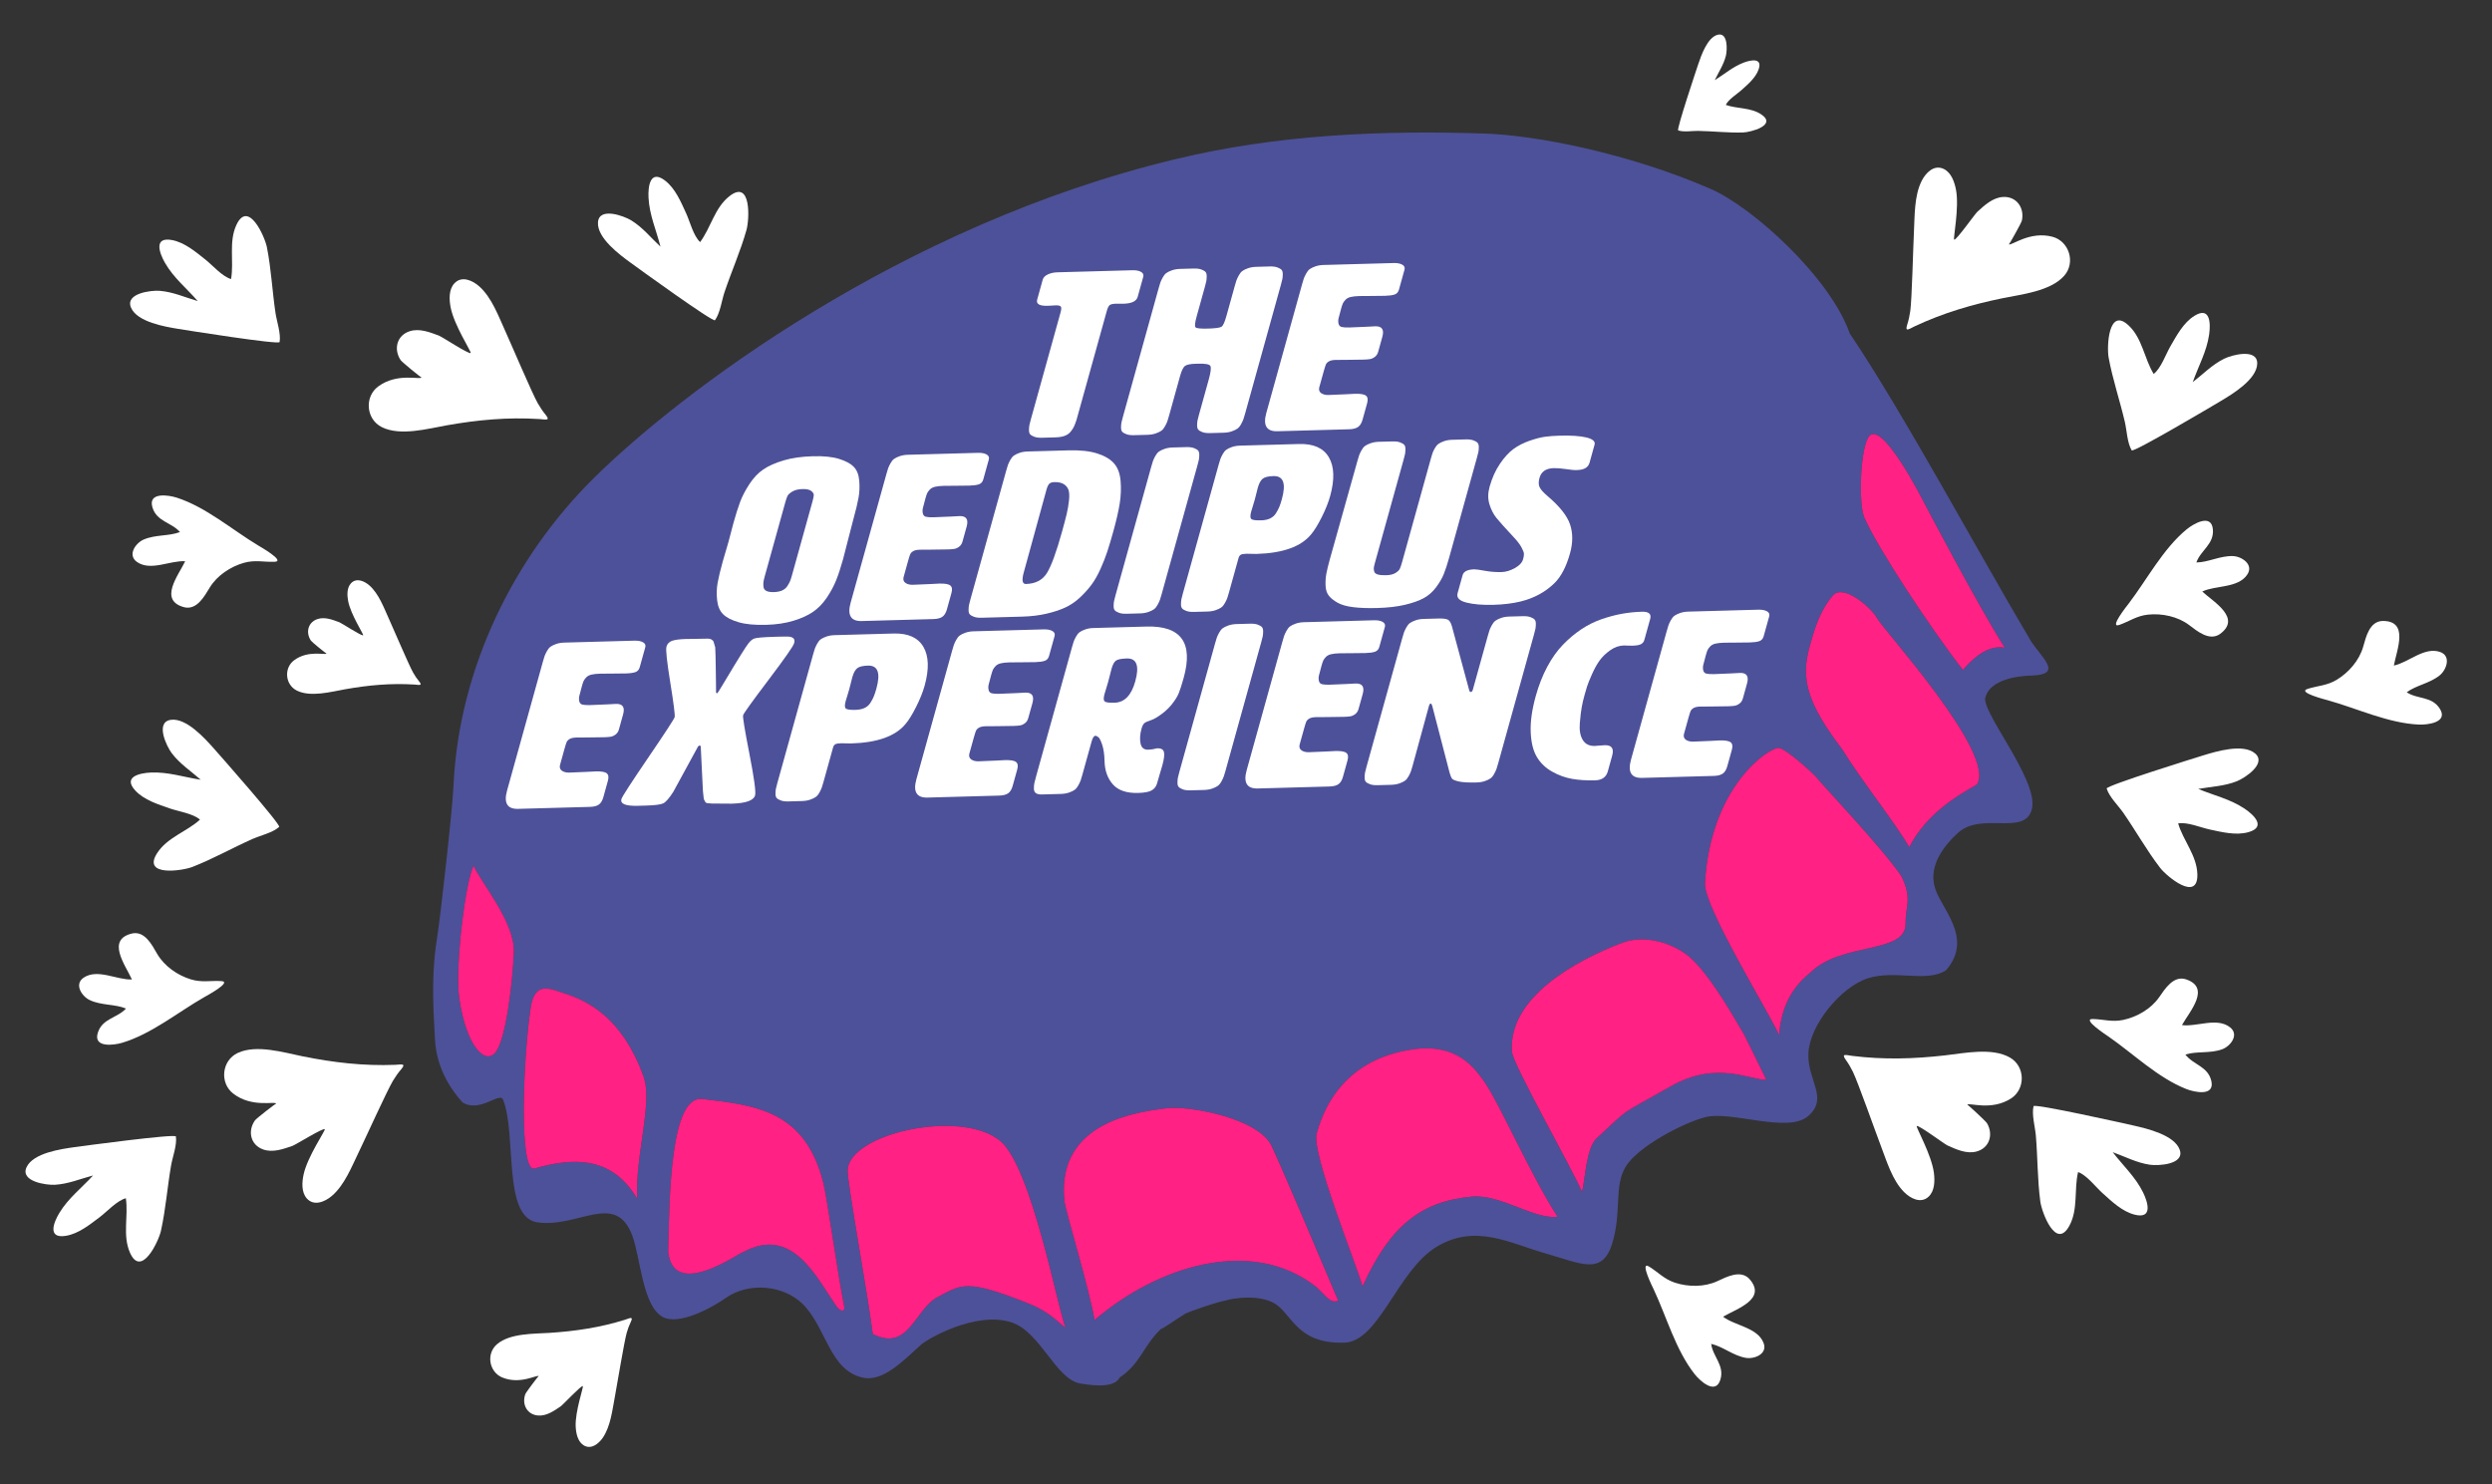 <?xml version="1.0" encoding="utf-8"?>
<!-- Generator: Adobe Illustrator 16.0.3, SVG Export Plug-In . SVG Version: 6.00 Build 0)  -->
<!DOCTYPE svg PUBLIC "-//W3C//DTD SVG 1.1//EN" "http://www.w3.org/Graphics/SVG/1.1/DTD/svg11.dtd">
<svg version="1.1" id="Layer_1" xmlns="http://www.w3.org/2000/svg" xmlns:xlink="http://www.w3.org/1999/xlink" x="0px" y="0px"
	 width="780.723px" height="465.061px" viewBox="0 0 780.723 465.061" enable-background="new 0 0 780.723 465.061"
	 xml:space="preserve">
<rect x="0" y="0" width="780.723" height="465.061" fill="#333333" stroke="none"/>
<g>
	<path fill="#4D5199" d="M636.582,253.479c2.262-9.131-16.892-31.574-14.444-35.309c0.846-2.957,4.834-6.187,14.448-6.497
		c9.617-0.31,3.481-5.229-0.14-10.498c-16.379-27.557-40.109-71.74-56.928-96.682c-6.073-17.445-30.38-39.597-43.699-45.35
		c-25.993-11.263-54.738-16.746-70.545-17.291c-32.509-1.071-64.86,0.292-96.993,8.012
		c-86.305,20.737-155.377,73.353-182.341,100.039c-24.641,24.387-42.107,59.118-43.853,96.07
		c-0.338,7.926-4.148,41.693-5.186,48.125c-2.152,13.339-0.807,26.096-0.626,31.515c0.205,3.95,1.308,11.688,8.629,19.815
		c5.447,3.395,11.682-3.453,12.714-0.829c4.33,10.925-0.254,36.733,10.699,38.4c12.834,1.897,24.625-9.917,29.821,4.302
		c2.503,6.846,3.157,21.551,9.269,25.236c5.072,3.08,15.853-2.895,20.046-5.879c7.109-4.972,17.859-3.999,23.896,1.818
		c7.493,7.231,8.444,20.952,19.034,23.215c6.252,1.335,12.628-5.325,18.105-10.285c2.049-1.857,17.091-10.624,28.298-7.088
		c9.14,2.884,13.95,17.887,21.683,19.197c6.275,1.062,10.978,0.844,12.313-1.897c6.729-4.463,7.425-10.178,13.223-15.471
		c-1.482,1.449,6.469-4.1,7.462-4.594c0.964-0.479,9.502-3.573,13.029-4.164c-1.272,0.211,7.833-2.286,14.041,0.614
		s7.044,13.169,22.62,12.71c10.881-0.326,16.635-22.57,28.854-30.003c12.221-7.433,23.077-1.121,34.034,1.981
		c10.956,3.099,17.87,7.136,21.004-2.926c3.134-10.063,0.462-17.983,4.294-24.253c3.837-6.268,18.11-13.745,24.967-15.475
		c8.131-2.052,25.842,5.188,32.161-0.317c6.569-5.722-0.317-11.114,0.089-19.769c0.405-8.682,10.052-20.629,18.584-23.4
		s18.576,1.465,24.567-2.563c8.912-10.401-2.158-19.678-3.684-26.444c-0.451-1.887-1.753-8.189,7.354-16.548
		C620.811,254.183,634.424,262.171,636.582,253.479z M585.316,137.058c3.882-6.652,17.482,20.471,17.482,20.471
		s17.211,32.818,25.279,45.436c-5.614-1.067-10.353,3.918-12.406,6.146c-0.248,0.269-0.485,0.538-0.716,0.799
		c-10.585-13.649-26.741-38.302-30.874-47.714C582.294,158.122,582.708,141.527,585.316,137.058z M155.294,329.677
		c-3.275,4.273-9.254-1.977-11.387-16.753c-1.466-10.179,2.096-37.914,4.529-41.63c1.839,4.75,12.958,17.555,12.542,27.16
		C160.561,308.06,158.569,325.403,155.294,329.677z M167.455,366.131c-4.949,1.415-3.594-34.326-1.195-50.386
		c1.269-8.519,6.171-5.878,10.47-4.515c7.825,2.482,18.33,7.948,24.876,26.073c2.988,8.273-2.677,24.831-1.978,38.32
		C191.758,362.158,179.553,362.673,167.455,366.131z M262.099,409.366c-6.467-9.272-13.822-25.516-29.437-16.952
		c-1.073,0.086-20.809,14.456-23.189,0.753c-0.047-0.266-0.091-0.525-0.137-0.782c0.397-16.784,0.54-49.282,10.753-48.028
		c16.304,1.998,32.359,3.367,37.983,26.818c1.055,4.406,4.688,29.855,6.378,38.008C264.895,411.333,263.188,410.925,262.099,409.366
		z M322.543,408.578c-19.839-7.954-21.2-6.141-28.732-2.19c-7.284,3.817-9.086,17.354-20.374,11.609
		c-1.561-12.401-7.705-45.834-7.87-50.929c-0.377-11.7,35.392-19.888,47.797-9.548c9.971,8.308,18.25,53.765,20.464,58.451
		C331.895,414.822,329.187,411.242,322.543,408.578z M412.015,402.968c-19.933-15.343-49.072-6.512-69.11,10.649
		c-1.653-9.977-9.079-33.957-9.432-37.333c-2.664-25.406,24.467-27.967,31.71-28.99c7.154-1.007,29.186,3.105,33.225,11.846
		c4.029,8.713,15.551,35.9,20.854,48.453C416.505,408.642,415.022,405.373,412.015,402.968z M487.596,381.317
		c-7.4,0.553-17.554-7.184-26.539-6.363c-15.905,1.453-25.585,9.281-33.96,27.683c-0.091,0.123-0.179,0.238-0.268,0.354
		c-1.779-6.649-16.307-42.177-14.267-48.04c1.421-4.82,6.68-22.99,30.401-26.191c13.365-1.806,18.794,5.672,21.837,9.867
		c4.743,6.539,15.018,30.229,23.097,42.494C487.798,381.188,487.7,381.253,487.596,381.317z M523.37,340.418
		c-16.818,9.6-11.905,5.846-23.099,16.193c-3.412,3.153-3.591,12.903-4.635,16.854c-3.086-7.32-21.615-39.845-21.94-43.853
		c-1.38-17.016,20.079-28.695,34.474-34.184c6.357-2.426,14.428-0.535,20.029,3.537c6.319,4.597,14.159,18.238,18.157,25.096
		c0.376,0.652,4.126,8.35,7.027,14.273C548.123,338.483,537.816,332.173,523.37,340.418z M567.229,304.696
		c-7.43,5.903-9.321,13.266-9.862,19.584c-3.721-8.013-23.612-40.207-23.207-47.518c1.691-30.404,19.9-42.377,23.021-42.404
		c2.063-0.021,10.889,7.92,12.039,9.395c1.833,2.354,20.638,22.162,26.445,30.772c3.524,7.133,1.264,9.376,1.34,14.849
		C597.141,299.023,577.003,295.056,567.229,304.696z M600.46,261.585c-0.932,1.355-1.691,2.635-2.313,3.861
		c-4.445-7.679-14.84-20.677-21.1-30.799c-14.236-18.516-12.105-25.543-8.952-36.027c1.456-4.835,3.628-9.242,6.188-12.069
		c3.414-3.77,12.223,4.188,13.767,7.144c1.838,3.514,37.517,42.535,31.312,52.1C615.562,248.081,606.538,252.735,600.46,261.585z"/>
	<path fill="#FF2184" d="M588.05,193.695c1.838,3.514,37.517,42.535,31.312,52.1c-3.8,2.286-12.824,6.94-18.901,15.79
		c-0.932,1.355-1.691,2.635-2.313,3.861c-4.445-7.679-14.84-20.677-21.1-30.799c-14.236-18.516-12.105-25.543-8.952-36.027
		c1.456-4.835,3.628-9.242,6.188-12.069C577.698,182.781,586.506,190.739,588.05,193.695z"/>
	<path fill="#FF2184" d="M628.078,202.964c-5.614-1.067-10.353,3.918-12.406,6.146c-0.248,0.269-0.485,0.538-0.716,0.799
		c-10.585-13.649-26.741-38.302-30.874-47.714c-1.787-4.074-1.373-20.668,1.234-25.138c3.882-6.652,17.482,20.471,17.482,20.471
		S620.009,190.347,628.078,202.964z"/>
	<path fill="#FF2184" d="M597.005,289.374c0.136,9.649-20.002,5.682-29.776,15.322c-7.43,5.903-9.321,13.266-9.862,19.584
		c-3.721-8.013-23.612-40.207-23.207-47.518c1.691-30.404,19.9-42.377,23.021-42.404c2.063-0.021,10.889,7.92,12.039,9.395
		c1.833,2.354,20.638,22.162,26.445,30.772C599.19,281.658,596.929,283.901,597.005,289.374z"/>
	<path fill="#FF2184" d="M553.383,338.335c-5.261,0.148-15.567-6.162-30.014,2.083c-16.818,9.6-11.905,5.846-23.099,16.193
		c-3.412,3.153-3.591,12.903-4.635,16.854c-3.086-7.32-21.615-39.845-21.94-43.853c-1.38-17.016,20.079-28.695,34.474-34.184
		c6.357-2.426,14.428-0.535,20.029,3.537c6.319,4.597,14.159,18.238,18.157,25.096C546.732,324.714,550.482,332.411,553.383,338.335
		z"/>
	<path fill="#FF2184" d="M487.898,381.12c-0.1,0.068-0.198,0.133-0.302,0.197c-7.4,0.553-17.554-7.184-26.539-6.363
		c-15.905,1.453-25.585,9.281-33.96,27.683c-0.091,0.123-0.179,0.238-0.268,0.354c-1.779-6.649-16.307-42.177-14.267-48.04
		c1.421-4.82,6.68-22.99,30.401-26.191c13.365-1.806,18.794,5.672,21.837,9.867C469.544,345.165,479.819,368.855,487.898,381.12z"/>
	<path fill="#FF2184" d="M419.262,407.593c-2.757,1.049-4.24-2.22-7.247-4.625c-19.933-15.343-49.072-6.512-69.11,10.649
		c-1.653-9.977-9.079-33.957-9.432-37.333c-2.664-25.406,24.467-27.967,31.71-28.99c7.154-1.007,29.186,3.105,33.225,11.846
		C402.437,367.853,413.958,395.04,419.262,407.593z"/>
	<path fill="#FF2184" d="M333.828,415.972c-1.934-1.149-4.641-4.729-11.285-7.394c-19.839-7.954-21.2-6.141-28.732-2.19
		c-7.284,3.817-9.086,17.354-20.374,11.609c-1.561-12.401-7.705-45.834-7.87-50.929c-0.377-11.7,35.392-19.888,47.797-9.548
		C323.335,365.828,331.614,411.285,333.828,415.972z"/>
	<path fill="#FF2184" d="M264.451,409.183c0.444,2.15-1.263,1.742-2.352,0.184c-6.467-9.272-13.822-25.516-29.437-16.952
		c-1.073,0.086-20.809,14.456-23.189,0.753c-0.047-0.266-0.091-0.525-0.137-0.782c0.397-16.784,0.54-49.282,10.753-48.028
		c16.304,1.998,32.359,3.367,37.983,26.818C259.127,375.581,262.76,401.03,264.451,409.183z"/>
	<path fill="#FF2184" d="M201.605,337.304c2.988,8.273-2.677,24.831-1.978,38.32c-7.87-13.466-20.075-12.951-32.172-9.493
		c-4.949,1.415-3.594-34.326-1.195-50.386c1.269-8.519,6.171-5.878,10.47-4.515C184.554,313.713,195.059,319.179,201.605,337.304z"
		/>
	<path fill="#FF2184" d="M160.978,298.454c-0.417,9.605-2.409,26.949-5.684,31.223c-3.275,4.273-9.254-1.977-11.387-16.753
		c-1.466-10.179,2.096-37.914,4.529-41.63C150.275,276.044,161.395,288.849,160.978,298.454z"/>
</g>
<g>
	<path fill="#FFFFFF" d="M346.733,97.499l-9.461,34.048c-0.314,0.931-0.578,1.63-0.793,2.097c-0.215,0.468-0.559,0.999-1.033,1.594
		c-0.476,0.595-1.105,1.039-1.89,1.326c-0.784,0.289-1.743,0.449-2.878,0.48l-4.254,0.117c-0.965,0.027-1.753-0.072-2.366-0.299
		c-0.613-0.225-1.049-0.48-1.308-0.765c-0.258-0.284-0.385-0.741-0.378-1.373c0.006-0.63,0.049-1.142,0.131-1.533
		c0.079-0.391,0.229-0.977,0.446-1.76l9.317-33.534c0.259-0.929,0.286-1.537,0.084-1.823s-0.759-0.416-1.663-0.391
		c-0.172,0.005-0.529,0.027-1.075,0.066c-0.547,0.041-1.018,0.064-1.413,0.075c-2.554,0.071-3.641-0.579-3.26-1.949l1.733-6.237
		c0.19-0.685,0.723-1.233,1.598-1.646c0.874-0.412,1.878-0.634,3.014-0.665l23.487-0.647c1.133-0.031,2.029,0.139,2.687,0.508
		c0.657,0.372,0.892,0.898,0.701,1.583l-1.733,6.237c-0.381,1.37-1.847,2.09-4.399,2.161c-0.17,0.004-0.508,0.002-1.012-0.009
		c-0.504-0.01-0.956-0.01-1.353,0c-1.02,0.028-1.696,0.182-2.025,0.457C347.306,95.894,347.004,96.521,346.733,97.499z"/>
	<path fill="#FFFFFF" d="M377.478,89.879l-2.549,9.172c-0.558,2.006-0.687,3.175-0.383,3.506c0.302,0.332,1.614,0.466,3.941,0.401
		c2.325-0.064,3.731-0.26,4.218-0.589c0.484-0.329,0.993-1.447,1.523-3.355l2.609-9.393c0.217-0.782,0.393-1.369,0.531-1.762
		c0.137-0.392,0.379-0.909,0.727-1.549c0.347-0.64,0.731-1.113,1.153-1.416s1.007-0.585,1.756-0.85
		c0.749-0.263,1.604-0.408,2.569-0.435l4.256-0.117c0.963-0.027,1.752,0.073,2.366,0.298c0.612,0.227,1.048,0.481,1.307,0.765
		s0.385,0.743,0.378,1.374c-0.006,0.631-0.051,1.142-0.13,1.532c-0.081,0.392-0.229,0.978-0.446,1.76l-11.214,40.358
		c-0.218,0.783-0.396,1.37-0.532,1.762c-0.139,0.393-0.379,0.909-0.727,1.549c-0.347,0.641-0.731,1.113-1.152,1.415
		c-0.423,0.303-1.008,0.586-1.756,0.849c-0.75,0.265-1.607,0.409-2.57,0.436l-4.256,0.117c-0.965,0.026-1.753-0.072-2.365-0.299
		c-0.613-0.225-1.049-0.48-1.307-0.765c-0.26-0.284-0.386-0.741-0.38-1.373c0.007-0.631,0.05-1.142,0.131-1.533
		c0.079-0.391,0.229-0.977,0.447-1.76l3.058-11.007c0.666-2.396,0.83-3.846,0.491-4.346c-0.341-0.5-1.589-0.721-3.744-0.662
		l-0.936,0.026c-1.532,0.042-2.59,0.253-3.175,0.634c-0.584,0.38-1.12,1.45-1.609,3.211l-0.387,1.394l-3.059,11.007
		c-0.218,0.783-0.396,1.371-0.532,1.763c-0.139,0.393-0.38,0.909-0.727,1.549c-0.348,0.641-0.731,1.113-1.153,1.415
		c-0.421,0.303-1.007,0.586-1.756,0.849c-0.749,0.265-1.605,0.409-2.57,0.436l-4.254,0.117c-0.965,0.026-1.754-0.072-2.366-0.299
		c-0.613-0.225-1.049-0.481-1.308-0.765s-0.385-0.741-0.378-1.373c0.006-0.631,0.049-1.142,0.131-1.533
		c0.079-0.391,0.229-0.977,0.446-1.76l11.214-40.358c0.218-0.782,0.394-1.369,0.532-1.762c0.136-0.392,0.379-0.909,0.727-1.549
		c0.346-0.64,0.73-1.113,1.151-1.416c0.423-0.303,1.008-0.585,1.757-0.85c0.748-0.263,1.604-0.408,2.569-0.435l4.255-0.117
		c0.965-0.027,1.754,0.073,2.366,0.298c0.613,0.227,1.05,0.481,1.308,0.765c0.259,0.284,0.384,0.743,0.379,1.374
		c-0.008,0.631-0.052,1.142-0.131,1.532C377.844,88.511,377.696,89.097,377.478,89.879z"/>
	<path fill="#FFFFFF" d="M414.722,116.305l-1.428,5.137c-0.161,0.781,0.054,1.371,0.648,1.766c0.593,0.397,1.344,0.582,2.252,0.557
		c1.872-0.052,3.637-0.124,5.296-0.219c1.659-0.093,2.659-0.146,3-0.155c1.757-0.048,2.914,0.151,3.466,0.596
		c0.55,0.447,0.67,1.232,0.357,2.357l-1.427,5.136c-0.3,1.077-0.765,1.841-1.398,2.296c-0.633,0.455-1.574,0.699-2.82,0.733
		l-22.467,0.619c-3.402,0.094-4.563-1.815-3.475-5.73l11.214-40.358c0.218-0.782,0.394-1.369,0.532-1.762
		c0.136-0.392,0.379-0.909,0.727-1.549c0.346-0.64,0.731-1.113,1.152-1.416c0.423-0.303,1.007-0.585,1.756-0.85
		c0.75-0.263,1.605-0.408,2.569-0.435l21.956-0.605c1.134-0.031,2.031,0.138,2.688,0.508c0.657,0.371,0.891,0.898,0.7,1.583
		l-1.733,6.237c-0.217,0.783-0.669,1.292-1.354,1.53c-0.686,0.237-1.681,0.374-2.985,0.41c-1.191,0.033-2.674,0.05-4.447,0.049
		c-1.773,0.001-2.972,0.009-3.596,0.026c-1.136,0.031-2.05,0.129-2.741,0.294c-0.694,0.165-1.24,0.459-1.64,0.883
		c-0.4,0.423-0.675,0.808-0.825,1.151c-0.153,0.345-0.33,0.883-0.534,1.617c-0.407,1.467-0.677,2.483-0.804,3.044
		c-0.128,0.562-0.129,1.121-0.001,1.675c0.126,0.555,0.454,0.898,0.98,1.029c0.525,0.131,1.328,0.182,2.406,0.152
		c2.042-0.056,3.807-0.129,5.297-0.219c1.487-0.089,2.431-0.14,2.829-0.15c2.098-0.058,2.836,1.039,2.211,3.288l-1.305,4.696
		c-0.191,0.686-0.536,1.217-1.035,1.594c-0.5,0.378-1,0.61-1.502,0.697c-0.503,0.087-1.18,0.142-2.031,0.165
		c-1.646,0.045-3.427,0.071-5.341,0.075c-1.915,0.005-3.072,0.012-3.468,0.023c-0.908,0.025-1.599,0.178-2.07,0.457
		c-0.472,0.28-0.79,0.617-0.955,1.01C415.211,114.642,414.994,115.327,414.722,116.305z"/>
	<path fill="#FFFFFF" d="M227.307,172.947c0.401-1.345,0.698-2.36,0.889-3.046c0.19-0.685,0.455-1.687,0.793-3.008
		c0.338-1.319,0.596-2.297,0.773-2.934c0.761-2.739,1.469-4.979,2.121-6.721c0.652-1.741,1.616-3.587,2.891-5.541
		c1.273-1.952,2.727-3.485,4.36-4.599c1.631-1.112,3.751-2.057,6.36-2.833c2.607-0.775,5.67-1.212,9.188-1.309
		c3.348-0.092,6.072,0.186,8.172,0.831c2.101,0.647,3.643,1.478,4.627,2.495c0.985,1.017,1.555,2.457,1.713,4.321
		c0.158,1.865,0.084,3.65-0.223,5.358s-0.839,3.931-1.6,6.67c-0.422,1.517-0.98,3.68-1.678,6.49
		c-0.695,2.811-1.221,4.852-1.574,6.124c-0.721,2.594-1.447,4.798-2.176,6.614c-0.73,1.817-1.715,3.64-2.954,5.47
		c-1.241,1.83-2.678,3.302-4.31,4.415c-1.633,1.113-3.693,2.044-6.181,2.792c-2.487,0.748-5.321,1.166-8.498,1.253
		c-3.518,0.097-6.383-0.177-8.596-0.819c-2.216-0.642-3.84-1.483-4.872-2.523c-1.035-1.039-1.656-2.503-1.863-4.391
		c-0.207-1.887-0.154-3.697,0.158-5.429c0.313-1.731,0.848-3.967,1.609-6.707C226.615,175.286,226.904,174.294,227.307,172.947z
		 M254.187,153.857c-0.552-0.446-1.479-0.651-2.784-0.615c-1.307,0.036-2.362,0.296-3.172,0.779
		c-0.811,0.484-1.322,0.959-1.537,1.426c-0.214,0.468-0.437,1.117-0.668,1.948l-6.422,23.114c-0.219,0.783-0.356,1.382-0.415,1.795
		c-0.06,0.415-0.061,0.924-0.003,1.529c0.057,0.606,0.356,1.046,0.9,1.322c0.541,0.277,1.324,0.401,2.346,0.373
		c1.021-0.028,1.883-0.197,2.59-0.508c0.704-0.311,1.255-0.774,1.652-1.393c0.396-0.618,0.682-1.135,0.854-1.553
		c0.171-0.417,0.366-1.017,0.585-1.8l6.422-23.114c0.231-0.831,0.369-1.478,0.414-1.941
		C254.993,154.757,254.739,154.304,254.187,153.857z"/>
	<path fill="#FFFFFF" d="M284.493,175.777l-1.428,5.136c-0.162,0.782,0.055,1.371,0.648,1.766c0.593,0.397,1.344,0.582,2.253,0.557
		c1.872-0.052,3.636-0.125,5.296-0.219c1.658-0.093,2.659-0.146,3-0.155c1.757-0.048,2.912,0.151,3.465,0.597
		c0.551,0.446,0.671,1.231,0.358,2.356l-1.427,5.136c-0.3,1.077-0.766,1.841-1.399,2.296c-0.633,0.455-1.573,0.699-2.821,0.733
		l-22.466,0.619c-3.403,0.094-4.562-1.816-3.474-5.73l11.214-40.358c0.218-0.782,0.394-1.369,0.532-1.762
		c0.136-0.392,0.378-0.908,0.726-1.549c0.347-0.639,0.731-1.112,1.152-1.415c0.423-0.303,1.008-0.585,1.757-0.85
		c0.749-0.263,1.604-0.408,2.569-0.435l21.955-0.605c1.135-0.031,2.03,0.138,2.688,0.508c0.657,0.372,0.892,0.898,0.701,1.583
		l-1.733,6.237c-0.218,0.783-0.669,1.292-1.354,1.53c-0.687,0.237-1.68,0.375-2.985,0.41c-1.19,0.033-2.674,0.05-4.446,0.05
		c-1.773,0.001-2.973,0.009-3.597,0.026c-1.135,0.031-2.05,0.129-2.742,0.294c-0.693,0.165-1.239,0.459-1.638,0.883
		c-0.4,0.423-0.676,0.808-0.827,1.151c-0.152,0.345-0.329,0.883-0.533,1.617c-0.407,1.467-0.677,2.482-0.804,3.044
		c-0.128,0.562-0.13,1.121-0.001,1.675c0.127,0.555,0.455,0.898,0.981,1.029c0.524,0.131,1.328,0.182,2.406,0.152
		c2.042-0.057,3.807-0.129,5.297-0.219c1.487-0.089,2.431-0.14,2.828-0.151c2.099-0.058,2.835,1.039,2.21,3.289l-1.305,4.696
		c-0.19,0.686-0.535,1.216-1.034,1.594c-0.499,0.378-1,0.61-1.501,0.697c-0.504,0.086-1.181,0.142-2.031,0.165
		c-1.646,0.045-3.427,0.07-5.341,0.074c-1.915,0.005-3.072,0.012-3.469,0.023c-0.907,0.025-1.599,0.178-2.069,0.458
		c-0.473,0.28-0.791,0.617-0.956,1.009C284.981,174.114,284.764,174.799,284.493,175.777z"/>
	<path fill="#FFFFFF" d="M321.975,141.467l12.765-0.352c3.688-0.102,6.707,0.228,9.058,0.988c2.35,0.761,4.101,1.805,5.252,3.132
		s1.826,3.153,2.024,5.478s0.104,4.683-0.276,7.071c-0.383,2.389-1.055,5.32-2.021,8.793c-0.666,2.397-1.283,4.465-1.851,6.204
		c-0.567,1.739-1.29,3.58-2.168,5.521c-0.878,1.942-1.811,3.582-2.802,4.919c-0.992,1.338-2.193,2.67-3.601,3.995
		c-1.411,1.326-2.955,2.375-4.635,3.15s-3.66,1.424-5.945,1.948c-2.286,0.525-4.789,0.824-7.513,0.899l-12.765,0.352
		c-0.964,0.027-1.752-0.072-2.365-0.299c-0.613-0.225-1.048-0.48-1.307-0.765c-0.259-0.284-0.386-0.741-0.379-1.373
		c0.006-0.63,0.049-1.142,0.131-1.533c0.079-0.39,0.229-0.977,0.445-1.76l11.215-40.358c0.217-0.782,0.394-1.369,0.532-1.762
		c0.136-0.392,0.378-0.908,0.726-1.549c0.347-0.64,0.732-1.112,1.153-1.415c0.423-0.303,1.007-0.585,1.756-0.85
		C320.155,141.638,321.011,141.493,321.975,141.467z M330.286,151.068c-0.738,0.02-1.268,0.206-1.589,0.553
		c-0.322,0.35-0.599,0.939-0.83,1.771c-0.761,2.74-1.937,7.021-3.524,12.84c-1.59,5.822-2.791,10.199-3.607,13.134
		c-0.68,2.447-0.454,3.654,0.682,3.623c3.007-0.083,5.195-1.224,6.566-3.422c1.371-2.197,2.946-6.5,4.728-12.91
		c0.652-2.348,1.143-4.218,1.475-5.611c0.329-1.393,0.571-2.819,0.725-4.279s0.092-2.563-0.179-3.309
		c-0.272-0.745-0.769-1.337-1.49-1.779C332.519,151.237,331.534,151.033,330.286,151.068z"/>
	<path fill="#FFFFFF" d="M375.148,145.827l-11.214,40.358c-0.218,0.783-0.396,1.371-0.533,1.762c-0.138,0.394-0.379,0.91-0.726,1.55
		c-0.348,0.642-0.731,1.113-1.153,1.415c-0.422,0.303-1.007,0.586-1.756,0.85c-0.749,0.264-1.605,0.409-2.57,0.435l-4.255,0.117
		c-0.965,0.027-1.753-0.072-2.365-0.299c-0.613-0.225-1.049-0.48-1.308-0.765c-0.259-0.284-0.386-0.741-0.379-1.373
		c0.006-0.63,0.05-1.142,0.131-1.533c0.08-0.39,0.229-0.977,0.447-1.76l11.214-40.358c0.218-0.782,0.394-1.369,0.532-1.762
		c0.136-0.392,0.377-0.908,0.725-1.549c0.347-0.639,0.732-1.112,1.153-1.415c0.423-0.303,1.008-0.585,1.757-0.85
		c0.748-0.263,1.604-0.408,2.569-0.435l4.255-0.117c0.965-0.026,1.753,0.073,2.366,0.299s1.049,0.48,1.307,0.765
		c0.259,0.284,0.385,0.743,0.379,1.373c-0.007,0.631-0.051,1.143-0.13,1.533C375.513,144.458,375.366,145.044,375.148,145.827z"/>
	<path fill="#FFFFFF" d="M390.508,173.511c-0.908,0.025-1.518,0.14-1.826,0.341c-0.311,0.203-0.525,0.524-0.647,0.965l-2.997,10.787
		c-0.218,0.783-0.396,1.37-0.533,1.762c-0.138,0.394-0.379,0.91-0.726,1.55c-0.348,0.642-0.731,1.113-1.153,1.415
		c-0.422,0.303-1.008,0.586-1.756,0.85c-0.749,0.264-1.606,0.408-2.57,0.435l-4.256,0.117c-0.964,0.026-1.752-0.072-2.365-0.299
		c-0.612-0.225-1.048-0.48-1.307-0.765c-0.259-0.284-0.386-0.741-0.379-1.373c0.006-0.63,0.049-1.142,0.131-1.533
		c0.079-0.39,0.229-0.977,0.445-1.76l11.215-40.358c0.217-0.782,0.394-1.37,0.532-1.762c0.136-0.392,0.378-0.908,0.726-1.549
		c0.347-0.64,0.732-1.112,1.153-1.415c0.423-0.304,1.008-0.585,1.756-0.85c0.749-0.263,1.605-0.408,2.569-0.435l18.467-0.509
		c4.538-0.125,7.654,1.27,9.352,4.184c1.693,2.915,1.822,6.965,0.382,12.15c-0.558,2.006-1.436,4.202-2.634,6.589
		c-1.199,2.388-2.301,4.178-3.307,5.37c-3.161,3.874-8.882,5.924-17.164,6.153L390.508,173.511z M398.958,149.175
		c-1.645,0.045-2.781,0.332-3.405,0.859s-1.127,1.476-1.507,2.845c-0.082,0.293-0.225,0.856-0.427,1.687
		c-0.203,0.832-0.378,1.517-0.528,2.054c-0.149,0.539-0.354,1.223-0.613,2.055c-0.261,0.833-0.424,1.371-0.491,1.615
		c-0.341,1.224-0.331,2.001,0.028,2.33c0.357,0.33,1.389,0.472,3.09,0.425c1.078-0.03,2.005-0.225,2.782-0.586
		c0.775-0.36,1.39-0.9,1.843-1.617c0.452-0.715,0.805-1.38,1.06-1.995c0.255-0.613,0.525-1.435,0.812-2.461
		C402.958,151.493,402.079,149.089,398.958,149.175z"/>
	<path fill="#FFFFFF" d="M462.731,143.34l-8.727,31.406c-0.585,2.104-1.146,3.818-1.684,5.145c-0.537,1.325-1.344,2.707-2.418,4.144
		c-1.074,1.438-2.359,2.566-3.854,3.383c-1.493,0.818-3.461,1.515-5.9,2.092c-2.44,0.577-5.335,0.912-8.682,1.004
		c-2.951,0.082-5.46-0.007-7.527-0.266c-2.067-0.258-3.698-0.723-4.89-1.394c-1.193-0.671-2.103-1.399-2.729-2.183
		c-0.626-0.783-0.969-1.83-1.027-3.139c-0.06-1.31,0.021-2.561,0.241-3.757c0.219-1.195,0.581-2.697,1.084-4.508l8.648-30.822
		c0.218-0.782,0.394-1.37,0.532-1.763c0.136-0.392,0.378-0.908,0.726-1.549c0.347-0.64,0.731-1.112,1.153-1.416
		c0.423-0.303,1.008-0.585,1.756-0.849c0.749-0.264,1.604-0.408,2.569-0.435l4.256-0.118c0.963-0.026,1.753,0.073,2.366,0.299
		c0.612,0.227,1.048,0.48,1.307,0.765c0.26,0.284,0.385,0.743,0.379,1.373c-0.007,0.632-0.051,1.143-0.13,1.533
		c-0.082,0.391-0.229,0.978-0.447,1.76l-8.972,32.287c-0.203,0.734-0.325,1.272-0.362,1.612c-0.04,0.342,0.008,0.728,0.142,1.162
		c0.131,0.434,0.512,0.739,1.139,0.916s1.506,0.25,2.642,0.218c1.19-0.033,2.143-0.266,2.854-0.697
		c0.712-0.432,1.175-0.881,1.389-1.35c0.213-0.467,0.45-1.165,0.708-2.095l8.992-32.36c0.217-0.782,0.393-1.37,0.531-1.762
		c0.137-0.392,0.376-0.896,0.716-1.513c0.341-0.616,0.722-1.076,1.144-1.379c0.423-0.303,1.008-0.585,1.756-0.849
		c0.748-0.263,1.604-0.408,2.569-0.435l4.256-0.117c0.963-0.027,1.752,0.073,2.366,0.298c0.612,0.227,1.048,0.48,1.307,0.765
		c0.258,0.284,0.389,0.73,0.389,1.336c0.001,0.607-0.041,1.105-0.12,1.496C463.096,141.971,462.948,142.558,462.731,143.34z"/>
	<path fill="#FFFFFF" d="M466.671,152.552c0.761-2.739,1.835-5.135,3.223-7.188c1.385-2.052,2.804-3.609,4.253-4.668
		c1.447-1.059,3.122-1.917,5.022-2.578c1.899-0.659,3.522-1.08,4.869-1.263c1.345-0.183,2.87-0.298,4.571-0.345
		c3.631-0.1,6.436,0.09,8.413,0.57c1.978,0.48,2.824,1.232,2.539,2.26l-1.57,5.65c-0.407,1.467-1.69,2.231-3.845,2.29l-0.682,0.019
		c-0.341,0.009-1.311-0.097-2.908-0.32c-1.6-0.222-2.854-0.322-3.76-0.297c-2.439,0.067-3.932,1.08-4.476,3.036
		c-0.326,1.174-0.326,2.133,0.003,2.876c0.328,0.744,1.152,1.679,2.472,2.808c3.827,3.244,6.193,6.226,7.099,8.943
		c0.905,2.718,0.904,5.716-0.007,8.993c-1.169,4.208-2.799,7.335-4.888,9.383c-2.86,2.798-6.405,4.716-10.633,5.754
		c-2.533,0.604-5.331,0.948-8.395,1.033c-3.519,0.097-6.379-0.141-8.586-0.71c-2.206-0.569-3.117-1.54-2.736-2.91l1.569-5.65
		c0.326-1.174,1.537-1.79,3.637-1.848c0.511-0.014,1.623,0.137,3.337,0.454c1.712,0.317,3.478,0.45,5.293,0.4
		c1.304-0.036,2.672-0.449,4.102-1.242c1.431-0.792,2.297-1.726,2.596-2.802c0.19-0.685,0.275-1.246,0.257-1.682
		c-0.021-0.437-0.292-1.132-0.814-2.09c-0.522-0.956-1.415-2.096-2.68-3.421c-2.473-2.65-4.181-4.557-5.124-5.721
		c-0.943-1.163-1.675-2.587-2.189-4.272C466.114,156.33,466.127,154.509,466.671,152.552z"/>
	<path fill="#FFFFFF" d="M176.858,234.626l-1.428,5.137c-0.162,0.782,0.055,1.371,0.648,1.766c0.593,0.396,1.344,0.583,2.253,0.558
		c1.872-0.052,3.636-0.125,5.296-0.22c1.658-0.092,2.659-0.146,2.999-0.154c1.758-0.049,2.914,0.15,3.466,0.596
		c0.551,0.447,0.671,1.232,0.358,2.356l-1.428,5.138c-0.299,1.076-0.765,1.841-1.398,2.295c-0.633,0.455-1.574,0.699-2.821,0.733
		l-22.466,0.619c-3.403,0.094-4.562-1.815-3.474-5.729l11.214-40.358c0.217-0.782,0.394-1.37,0.532-1.763
		c0.136-0.392,0.378-0.908,0.726-1.549c0.346-0.639,0.731-1.112,1.152-1.415c0.423-0.303,1.008-0.585,1.757-0.849
		c0.748-0.264,1.604-0.408,2.569-0.435l21.955-0.605c1.135-0.031,2.03,0.138,2.688,0.508c0.657,0.372,0.892,0.898,0.701,1.583
		l-1.733,6.237c-0.218,0.783-0.669,1.292-1.354,1.53c-0.687,0.237-1.68,0.375-2.985,0.411c-1.19,0.033-2.674,0.05-4.446,0.049
		c-1.774,0.001-2.973,0.009-3.597,0.026c-1.135,0.031-2.05,0.129-2.742,0.294c-0.693,0.165-1.239,0.459-1.638,0.882
		c-0.4,0.424-0.676,0.809-0.827,1.151c-0.152,0.345-0.329,0.883-0.533,1.617c-0.408,1.467-0.678,2.482-0.804,3.044
		c-0.128,0.562-0.13,1.12-0.001,1.674c0.127,0.555,0.455,0.898,0.98,1.029c0.525,0.131,1.329,0.182,2.406,0.152
		c2.043-0.056,3.808-0.129,5.297-0.219c1.488-0.089,2.431-0.14,2.829-0.151c2.098-0.058,2.835,1.039,2.21,3.289l-1.305,4.696
		c-0.19,0.686-0.535,1.216-1.034,1.594c-0.5,0.378-1,0.61-1.501,0.697c-0.504,0.086-1.181,0.142-2.031,0.165
		c-1.646,0.045-3.427,0.071-5.341,0.074c-1.917,0.005-3.072,0.012-3.469,0.023c-0.908,0.025-1.599,0.178-2.069,0.458
		c-0.473,0.28-0.791,0.617-0.956,1.009C177.346,232.963,177.129,233.648,176.858,234.626z"/>
	<path fill="#FFFFFF" d="M224.332,216.934c0.003,0.194,0.117,0.288,0.345,0.281c0.113-0.003,0.674-0.855,1.683-2.558
		c1.007-1.703,2.262-3.788,3.765-6.256c1.502-2.469,2.691-4.371,3.569-5.706l0.272-0.372c0.793-1.234,1.579-1.984,2.356-2.249
		c0.776-0.264,2.923-0.444,6.441-0.542l1.106-0.031c1.588-0.043,2.674-0.049,3.256-0.017s1.056,0.201,1.422,0.506
		c0.364,0.307,0.445,0.825,0.242,1.559c-0.259,0.93-2.947,4.778-8.064,11.545s-7.757,10.445-7.92,11.032
		c-0.15,0.539,0.513,4.586,1.988,12.143c1.475,7.557,2.063,11.873,1.765,12.948c-0.449,1.614-2.886,2.483-7.312,2.604
		c-0.68,0.02-1.496,0.017-2.447-0.005c-0.951-0.022-1.541-0.03-1.767-0.024c-0.908,0.025-1.61,0.02-2.107-0.015
		s-0.924-0.071-1.277-0.11c-0.355-0.037-0.606-0.201-0.751-0.489c-0.146-0.287-0.255-0.503-0.327-0.646
		c-0.073-0.144-0.136-0.529-0.185-1.16c-0.051-0.629-0.105-1.138-0.166-1.523l-0.683-13.962c-0.06-0.192-0.173-0.287-0.343-0.282
		s-0.34,0.106-0.508,0.306l-7.744,14.193c-1.295,2.027-2.348,3.232-3.158,3.619c-0.813,0.387-2.608,0.617-5.387,0.694l-2.554,0.07
		c-3.857,0.106-5.575-0.598-5.153-2.116c0.203-0.732,2.992-5.045,8.365-12.936c5.373-7.892,8.143-12.13,8.305-12.718
		c0.164-0.587-0.289-4.179-1.354-10.776c-1.067-6.597-1.471-10.36-1.212-11.29c0.258-0.929,0.854-1.553,1.786-1.87
		c0.933-0.317,2.336-0.501,4.207-0.553c0.511-0.014,1.513-0.029,3.011-0.046c1.496-0.017,2.727-0.039,3.691-0.065
		c0.624-0.018,1.104,0.079,1.44,0.288c0.335,0.209,0.544,0.422,0.624,0.638s0.188,0.59,0.322,1.12
		c-0.014,0.049,0.002,0.098,0.045,0.144c0.042,0.048,0.058,0.096,0.044,0.145c-0.014,0.049,0.001,0.097,0.045,0.144
		c0.042,0.048,0.058,0.096,0.044,0.145c-0.014,0.049-0.006,0.122,0.024,0.218c0.072,1.357,0.124,3.2,0.151,5.53
		c0.029,2.329,0.057,4.307,0.084,5.932C224.337,216.049,224.345,216.886,224.332,216.934z"/>
	<path fill="#FFFFFF" d="M263.471,232.895c-0.907,0.024-1.518,0.14-1.826,0.341c-0.311,0.205-0.525,0.525-0.647,0.965L258,244.987
		c-0.218,0.783-0.396,1.371-0.533,1.762c-0.138,0.393-0.379,0.909-0.726,1.549c-0.348,0.643-0.731,1.113-1.154,1.416
		c-0.42,0.303-1.006,0.587-1.755,0.85c-0.749,0.264-1.605,0.408-2.57,0.436l-4.255,0.117c-0.965,0.026-1.753-0.072-2.365-0.299
		c-0.613-0.226-1.049-0.481-1.309-0.766c-0.258-0.284-0.385-0.741-0.377-1.373c0.006-0.631,0.049-1.143,0.13-1.533
		c0.08-0.39,0.229-0.977,0.447-1.76l11.214-40.358c0.217-0.782,0.394-1.369,0.532-1.762c0.136-0.392,0.378-0.908,0.726-1.549
		c0.346-0.639,0.731-1.112,1.152-1.415c0.423-0.303,1.008-0.585,1.757-0.849c0.748-0.264,1.604-0.408,2.569-0.435l18.467-0.509
		c4.538-0.125,7.653,1.271,9.351,4.184c1.693,2.915,1.822,6.965,0.382,12.15c-0.558,2.006-1.436,4.202-2.634,6.589
		c-1.199,2.388-2.301,4.178-3.307,5.37c-3.16,3.874-8.881,5.924-17.164,6.153L263.471,232.895z M271.922,208.559
		c-1.646,0.045-2.781,0.332-3.406,0.858s-1.128,1.476-1.508,2.845c-0.082,0.293-0.225,0.856-0.427,1.686
		c-0.203,0.833-0.378,1.517-0.528,2.054c-0.149,0.539-0.354,1.224-0.613,2.055c-0.261,0.833-0.424,1.372-0.491,1.616
		c-0.341,1.224-0.331,2,0.028,2.329c0.358,0.331,1.389,0.472,3.092,0.425c1.076-0.03,2.004-0.225,2.781-0.586
		c0.774-0.361,1.389-0.9,1.842-1.616c0.452-0.716,0.806-1.38,1.061-1.995c0.255-0.614,0.525-1.435,0.811-2.461
		C275.922,210.877,275.042,208.473,271.922,208.559z"/>
	<path fill="#FFFFFF" d="M305.096,231.092l-1.427,5.135c-0.162,0.783,0.054,1.371,0.649,1.768c0.592,0.396,1.343,0.582,2.252,0.557
		c1.872-0.052,3.636-0.125,5.296-0.219c1.657-0.094,2.659-0.146,2.999-0.156c1.758-0.048,2.914,0.15,3.465,0.597
		c0.552,0.447,0.672,1.231,0.359,2.356l-1.428,5.137c-0.299,1.077-0.764,1.842-1.398,2.296c-0.633,0.454-1.573,0.699-2.821,0.733
		l-22.466,0.619c-3.403,0.094-4.562-1.816-3.475-5.73l11.215-40.358c0.217-0.782,0.394-1.37,0.532-1.762
		c0.136-0.392,0.378-0.908,0.726-1.549c0.347-0.64,0.73-1.112,1.152-1.415c0.422-0.303,1.008-0.585,1.757-0.85
		c0.748-0.263,1.604-0.408,2.569-0.435l21.955-0.605c1.135-0.031,2.03,0.138,2.688,0.508c0.658,0.372,0.891,0.898,0.701,1.583
		l-1.733,6.237c-0.218,0.783-0.669,1.292-1.354,1.53s-1.68,0.375-2.985,0.41c-1.19,0.033-2.674,0.05-4.446,0.049
		c-1.773,0.001-2.973,0.009-3.597,0.026c-1.135,0.032-2.05,0.129-2.742,0.294s-1.239,0.459-1.638,0.882
		c-0.4,0.424-0.676,0.809-0.826,1.151c-0.153,0.345-0.33,0.883-0.534,1.617c-0.407,1.467-0.677,2.482-0.804,3.044
		c-0.129,0.562-0.13,1.121,0,1.675c0.126,0.555,0.453,0.898,0.979,1.029c0.525,0.131,1.329,0.182,2.406,0.152
		c2.043-0.056,3.808-0.129,5.297-0.218c1.488-0.089,2.431-0.14,2.829-0.151c2.098-0.058,2.836,1.039,2.211,3.288l-1.306,4.696
		c-0.19,0.686-0.535,1.216-1.034,1.594c-0.5,0.378-1,0.61-1.502,0.697c-0.504,0.087-1.18,0.142-2.03,0.165
		c-1.646,0.045-3.427,0.071-5.341,0.075c-1.916,0.005-3.072,0.012-3.469,0.023c-0.908,0.025-1.598,0.178-2.069,0.457
		c-0.472,0.28-0.792,0.617-0.956,1.009C305.586,229.429,305.369,230.114,305.096,231.092z"/>
	<path fill="#FFFFFF" d="M342.58,196.782l16.595-0.458c10.835-0.298,14.724,5.056,11.665,16.063
		c-0.598,2.153-1.118,3.769-1.558,4.849c-0.441,1.08-1.217,2.304-2.328,3.668c-1.112,1.367-2.59,2.633-4.434,3.799
		c-0.69,0.456-1.451,0.817-2.285,1.083c-0.835,0.267-1.419,0.549-1.756,0.85s-0.621,0.867-0.852,1.698
		c-0.477,1.713-0.578,3.246-0.307,4.597c0.271,1.352,1.061,2.009,2.365,1.973c0.453-0.013,0.886-0.048,1.297-0.108
		c0.41-0.059,0.754-0.13,1.029-0.211c0.275-0.08,0.441-0.121,0.499-0.122c1.247-0.034,1.965,0.372,2.153,1.215
		c0.188,0.845,0.023,2.196-0.493,4.055c-0.137,0.49-0.399,1.384-0.786,2.68c-0.39,1.298-0.692,2.338-0.91,3.12
		c-0.244,0.881-0.775,1.576-1.592,2.082c-0.816,0.508-2.246,0.791-4.288,0.848c-3.632,0.1-6.281-0.797-7.95-2.694
		c-1.67-1.894-2.537-4.347-2.602-7.354c-0.054-2.039-0.293-3.707-0.72-5.006c-0.429-1.298-0.823-2.1-1.188-2.406
		c-0.367-0.306-0.691-0.455-0.975-0.447c-0.455,0.013-0.844,0.606-1.17,1.78l-2.895,10.42c-0.218,0.782-0.396,1.37-0.531,1.763
		c-0.139,0.393-0.38,0.908-0.727,1.549c-0.348,0.641-0.731,1.113-1.154,1.416c-0.421,0.303-1.007,0.586-1.755,0.849
		c-0.749,0.265-1.606,0.409-2.571,0.436l-5.956,0.164c-0.795,0.022-1.406-0.106-1.835-0.387c-0.429-0.279-0.648-0.759-0.656-1.438
		c-0.009-0.678,0.041-1.263,0.149-1.751c0.106-0.487,0.297-1.222,0.569-2.2l11.214-40.359c0.217-0.782,0.394-1.37,0.532-1.762
		c0.136-0.392,0.378-0.909,0.726-1.549c0.347-0.64,0.731-1.112,1.153-1.415c0.422-0.304,1.007-0.585,1.756-0.85
		C340.759,196.953,341.616,196.808,342.58,196.782z M353.018,206.324c-1.701,0.047-2.835,0.273-3.396,0.677
		c-0.564,0.404-1.027,1.266-1.395,2.586c-0.082,0.294-0.241,0.917-0.478,1.87c-0.237,0.953-0.437,1.723-0.601,2.311
		c-0.149,0.539-0.354,1.224-0.612,2.056c-0.261,0.833-0.424,1.371-0.491,1.615c-0.34,1.224-0.332,2,0.027,2.33
		c0.358,0.33,1.391,0.471,3.092,0.424c3.119-0.086,5.285-2.305,6.494-6.659C357.018,208.642,356.137,206.238,353.018,206.324z"/>
	<path fill="#FFFFFF" d="M395.156,201.158l-11.214,40.359c-0.218,0.782-0.396,1.37-0.533,1.762
		c-0.138,0.393-0.379,0.909-0.726,1.549c-0.348,0.642-0.731,1.113-1.154,1.416c-0.42,0.303-1.006,0.587-1.755,0.85
		c-0.749,0.264-1.605,0.408-2.57,0.435l-4.255,0.118c-0.965,0.025-1.753-0.073-2.365-0.3c-0.613-0.226-1.049-0.481-1.309-0.765
		c-0.258-0.284-0.385-0.742-0.377-1.373c0.006-0.631,0.049-1.143,0.13-1.533c0.08-0.391,0.229-0.977,0.447-1.76l11.214-40.358
		c0.217-0.782,0.394-1.37,0.532-1.763c0.136-0.392,0.378-0.908,0.726-1.549c0.346-0.64,0.731-1.112,1.152-1.416
		c0.423-0.303,1.008-0.585,1.757-0.849c0.748-0.264,1.604-0.408,2.569-0.435l4.255-0.118c0.965-0.026,1.753,0.073,2.366,0.299
		c0.613,0.227,1.05,0.48,1.307,0.765c0.259,0.284,0.385,0.743,0.379,1.373c-0.007,0.632-0.051,1.143-0.13,1.533
		C395.521,199.789,395.373,200.375,395.156,201.158z"/>
	<path fill="#FFFFFF" d="M408.573,228.24l-1.428,5.136c-0.162,0.783,0.055,1.371,0.648,1.767c0.593,0.396,1.344,0.583,2.252,0.558
		c1.873-0.052,3.637-0.125,5.296-0.219s2.659-0.146,3-0.156c1.758-0.049,2.914,0.15,3.466,0.597c0.551,0.447,0.67,1.231,0.357,2.356
		l-1.428,5.137c-0.299,1.076-0.764,1.842-1.397,2.296c-0.633,0.454-1.574,0.698-2.821,0.733l-22.467,0.619
		c-3.402,0.094-4.562-1.816-3.475-5.73l11.215-40.358c0.217-0.782,0.394-1.37,0.532-1.763c0.136-0.392,0.378-0.908,0.726-1.549
		c0.347-0.639,0.732-1.112,1.153-1.415c0.423-0.303,1.008-0.585,1.756-0.849c0.749-0.264,1.605-0.408,2.569-0.435l21.956-0.605
		c1.134-0.031,2.03,0.138,2.688,0.508c0.657,0.372,0.89,0.899,0.7,1.583l-1.733,6.237c-0.218,0.782-0.669,1.292-1.354,1.529
		c-0.687,0.238-1.681,0.375-2.985,0.411c-1.191,0.033-2.674,0.05-4.446,0.049c-1.774,0.001-2.973,0.009-3.597,0.026
		c-1.136,0.031-2.05,0.129-2.742,0.294c-0.693,0.165-1.24,0.46-1.638,0.882c-0.4,0.424-0.676,0.809-0.827,1.151
		c-0.152,0.345-0.329,0.883-0.533,1.617c-0.408,1.467-0.678,2.482-0.804,3.044c-0.128,0.562-0.13,1.12-0.001,1.674
		c0.127,0.555,0.453,0.898,0.98,1.029c0.525,0.131,1.329,0.182,2.406,0.152c2.042-0.056,3.808-0.129,5.297-0.219
		c1.488-0.089,2.431-0.14,2.829-0.15c2.098-0.058,2.835,1.039,2.21,3.288l-1.305,4.696c-0.19,0.686-0.535,1.216-1.034,1.594
		c-0.5,0.378-1.001,0.61-1.501,0.697c-0.504,0.086-1.181,0.142-2.032,0.165c-1.646,0.045-3.426,0.071-5.341,0.074
		c-1.916,0.005-3.071,0.012-3.468,0.023c-0.908,0.025-1.599,0.178-2.069,0.458c-0.473,0.28-0.791,0.617-0.956,1.009
		C409.061,226.577,408.844,227.262,408.573,228.24z"/>
	<path fill="#FFFFFF" d="M460.244,216.112c0.091,0.483,0.277,0.72,0.563,0.712c0.282-0.008,0.493-0.256,0.629-0.745l4.689-16.877
		c0.217-0.782,0.393-1.369,0.531-1.762c0.137-0.392,0.379-0.908,0.726-1.549c0.348-0.639,0.732-1.112,1.154-1.415
		c0.422-0.303,1.008-0.585,1.756-0.849s1.604-0.408,2.569-0.435l4.256-0.117c0.963-0.026,1.752,0.073,2.366,0.299
		c0.612,0.226,1.047,0.48,1.307,0.765c0.258,0.284,0.385,0.743,0.378,1.373c-0.006,0.631-0.051,1.143-0.13,1.533
		c-0.081,0.392-0.229,0.978-0.446,1.76l-11.214,40.358c-0.218,0.783-0.396,1.371-0.533,1.763c-0.138,0.393-0.378,0.909-0.726,1.549
		c-0.347,0.642-0.731,1.112-1.153,1.415c-0.422,0.304-1.007,0.588-1.755,0.85c-0.75,0.265-1.607,0.409-2.57,0.436
		c-2.44,0.067-4.272-0.027-5.495-0.285c-1.224-0.258-1.968-0.565-2.234-0.922c-0.268-0.357-0.527-0.992-0.779-1.908l-5.426-20.895
		c-0.148-0.48-0.307-0.72-0.477-0.715c-0.227,0.006-0.408,0.255-0.545,0.743l-5.113,18.709c-0.217,0.782-0.395,1.37-0.531,1.763
		c-0.139,0.393-0.38,0.908-0.727,1.549c-0.348,0.641-0.73,1.112-1.153,1.415c-0.421,0.304-1.007,0.587-1.756,0.85
		c-0.748,0.265-1.605,0.409-2.57,0.435l-4.255,0.117c-0.965,0.027-1.752-0.072-2.365-0.299c-0.613-0.225-1.049-0.48-1.309-0.765
		c-0.257-0.284-0.384-0.741-0.377-1.374c0.006-0.63,0.049-1.141,0.131-1.531c0.079-0.391,0.229-0.978,0.445-1.761l11.215-40.358
		c0.217-0.782,0.394-1.369,0.532-1.762c0.136-0.392,0.378-0.908,0.726-1.549c0.347-0.639,0.732-1.112,1.152-1.415
		c0.422-0.303,1.008-0.585,1.757-0.849s1.604-0.408,2.569-0.435l4.511-0.124c1.475-0.041,2.482,0.077,3.026,0.354
		c0.542,0.276,0.968,0.969,1.28,2.076L460.244,216.112z"/>
	<path fill="#FFFFFF" d="M481.144,218.085c0.938-3.376,2.138-6.431,3.602-9.166c1.464-2.734,3.102-5.037,4.918-6.908
		c1.813-1.87,3.724-3.476,5.729-4.818c2.006-1.34,4.113-2.394,6.325-3.159c2.21-0.764,4.339-1.333,6.386-1.706
		c2.045-0.371,4.145-0.587,6.301-0.647s3.017,0.694,2.581,2.259l-1.794,6.458c-0.068,0.245-0.137,0.44-0.205,0.587
		c-0.07,0.148-0.238,0.347-0.504,0.597c-0.268,0.251-0.656,0.432-1.163,0.542c-0.51,0.112-1.135,0.177-1.871,0.197
		c-0.624,0.017-1.171,0.009-1.639-0.028c-0.47-0.035-0.817-0.05-1.044-0.044c-1.531,0.042-2.983,0.556-4.354,1.54
		c-1.373,0.984-2.473,2.059-3.303,3.222c-0.83,1.165-1.625,2.606-2.385,4.326c-0.761,1.721-1.266,2.984-1.519,3.792
		c-0.253,0.807-0.513,1.701-0.785,2.679c-0.354,1.272-0.646,2.519-0.87,3.738c-0.228,1.22-0.43,2.913-0.609,5.077
		c-0.179,2.166,0.126,3.905,0.915,5.217c0.789,1.315,2.063,1.947,3.822,1.898c0.283-0.008,0.688-0.043,1.212-0.106
		c0.523-0.062,1.155-0.104,1.893-0.125c2.155-0.06,2.92,1.038,2.295,3.286l-1.365,4.916c-0.504,1.812-1.833,2.745-3.988,2.805
		c-2.61,0.072-5.002-0.08-7.178-0.457c-2.175-0.377-4.285-1.145-6.326-2.301c-2.044-1.157-3.631-2.692-4.76-4.604
		c-1.131-1.908-1.766-4.488-1.903-7.738C479.417,226.167,479.948,222.39,481.144,218.085z"/>
	<path fill="#FFFFFF" d="M528.983,224.922l-1.428,5.136c-0.162,0.782,0.055,1.371,0.648,1.767c0.593,0.396,1.344,0.582,2.253,0.557
		c1.872-0.052,3.636-0.125,5.296-0.219c1.658-0.093,2.658-0.146,2.999-0.155c1.758-0.048,2.914,0.15,3.466,0.597
		c0.551,0.446,0.671,1.231,0.358,2.356l-1.428,5.137c-0.299,1.076-0.765,1.841-1.398,2.295c-0.633,0.455-1.574,0.699-2.821,0.734
		l-22.466,0.619c-3.403,0.094-4.562-1.816-3.474-5.73l11.214-40.358c0.217-0.782,0.394-1.369,0.532-1.762
		c0.136-0.392,0.378-0.908,0.725-1.549c0.347-0.64,0.732-1.112,1.153-1.415c0.423-0.303,1.008-0.585,1.757-0.85
		c0.748-0.263,1.604-0.408,2.569-0.435l21.955-0.605c1.135-0.031,2.03,0.138,2.688,0.508c0.657,0.372,0.89,0.898,0.7,1.583
		l-1.733,6.237c-0.218,0.783-0.668,1.292-1.354,1.53c-0.687,0.237-1.681,0.375-2.985,0.41c-1.191,0.033-2.674,0.05-4.446,0.049
		c-1.774,0.001-2.973,0.009-3.597,0.027c-1.135,0.031-2.05,0.129-2.742,0.294c-0.693,0.165-1.239,0.459-1.638,0.882
		c-0.4,0.424-0.676,0.809-0.827,1.151c-0.152,0.345-0.329,0.883-0.533,1.617c-0.408,1.467-0.678,2.482-0.804,3.044
		c-0.128,0.562-0.13,1.121-0.001,1.675c0.127,0.555,0.453,0.898,0.98,1.029c0.525,0.131,1.329,0.182,2.406,0.152
		c2.043-0.057,3.808-0.129,5.297-0.219c1.488-0.089,2.431-0.14,2.829-0.151c2.098-0.058,2.835,1.039,2.21,3.289l-1.305,4.696
		c-0.19,0.686-0.535,1.216-1.034,1.594c-0.5,0.378-1.001,0.61-1.501,0.697c-0.504,0.086-1.181,0.141-2.032,0.165
		c-1.646,0.045-3.426,0.071-5.34,0.075c-1.917,0.005-3.072,0.012-3.469,0.023c-0.908,0.025-1.599,0.178-2.069,0.457
		c-0.473,0.28-0.791,0.617-0.956,1.009C529.471,223.258,529.254,223.944,528.983,224.922z"/>
</g>
<path fill="#FFFFFF" d="M598.477,97.437c-0.209,1.497-0.515,2.9-0.979,4.344c-0.781,2.436,0.702,1.244,2.323,0.482
	c8.935-4.2,17.993-6.864,27.69-8.845c5.864-1.199,14.811-2.144,19.137-6.954c3.729-4.145,1.604-10.882-3.619-12.273
	c-7.144-1.904-12.931,2.935-13.669,2.368c0.118,0.091,3.921-6.709,4.078-7.433c0.879-4.018-1.703-7.671-5.938-7.402
	c-3.203,0.204-5.735,2.58-7.995,4.617c-0.796,0.718-6.606,8.998-7.274,8.76c-0.42-0.15,1.655-9.98,0.564-15.665
	c-0.458-2.386-1.471-5.367-3.846-6.505c-3.042-1.457-5.633,1.23-6.896,3.737c-2.38,4.721-2.168,10.968-2.437,16.117
	C599.386,77.191,598.984,93.831,598.477,97.437z"/>
<path fill="#FFFFFF" d="M696.86,112.376c-3.808,1.878-6.584,4.806-9.892,7.365c1.78-5.046,4.365-9.556,5.141-14.94
	c0.501-3.484,0.338-8.941-4.65-5.815c-3.429,2.148-5.562,6.183-7.533,9.6c-1.402,2.43-2.923,6.845-5.197,8.586
	c-2.951-4.822-3.522-11.071-7.782-15.134c-6.419-6.124-6.947,6.658-6.333,10.001c1.248,6.788,3.509,13.432,5.082,20.157
	c0.607,2.601,0.74,6.583,2.146,8.917c0.484,0.809,25.887-14.245,27.981-15.498c3.594-2.149,11.2-6.72,11.341-11.645
	C707.302,109.051,699.235,111.204,696.86,112.376C694.777,113.404,699.5,111.072,696.86,112.376z"/>
<path fill="#FFFFFF" d="M695.541,198.63c-3.318,2.357-7.111-0.815-9.696-2.77c-3.565-2.695-8.505-3.734-12.899-3.273
	c-3.543,0.37-5.823,2.11-8.982,3.225c-3.369,1.188,2.508-6.131,2.92-6.671c5.784-7.579,10.762-17.173,18.174-23.282
	c2.084-1.718,7.771-5.061,8.217,0.002c0.414,4.699-3.83,6.542-5.172,10.38c3.779-0.038,7.437-2.143,11.479-1.996
	c2.747,0.101,6.533,2.624,4.504,5.731c-2.873,4.396-9.945,3.361-14.143,5.375c3.664,3.365,12.504,8.365,5.43,13.4
	c0.717-0.511-0.758,0.537-1.065,0.757C694.716,199.215,695.128,198.922,695.541,198.63
	C692.242,200.974,695.93,198.353,695.541,198.63z"/>
<path fill="#FFFFFF" d="M168.461,126.321c0.745,1.315,1.545,2.507,2.508,3.68c1.623,1.977-0.195,1.415-1.982,1.303
	c-9.854-0.618-19.257,0.238-29.002,1.965c-5.894,1.043-14.561,3.456-20.353,0.576c-4.993-2.482-5.496-9.528-1.151-12.744
	c5.942-4.399,13.104-2.029,13.582-2.828c-0.076,0.128-6.115-4.796-6.527-5.411c-2.295-3.413-1.239-7.759,2.798-9.068
	c3.053-0.989,6.282,0.289,9.133,1.351c1.004,0.375,9.454,5.936,9.988,5.468c0.335-0.293-5.212-8.67-6.289-14.358
	c-0.452-2.387-0.607-5.532,1.182-7.464c2.292-2.474,5.69-0.928,7.788,0.938c3.95,3.514,6.052,9.401,8.196,14.09
	C160.167,107.83,166.663,123.154,168.461,126.321z"/>
<path fill="#FFFFFF" d="M50.042,91.126c4.232,0.346,7.891,2.046,11.908,3.208c-3.513-4.037-7.576-7.279-10.278-12
	c-1.748-3.056-3.604-8.189,2.185-7.119c3.979,0.736,7.446,3.703,10.537,6.154c2.198,1.744,5.236,5.289,7.992,6.071
	c0.97-5.569-0.798-11.59,1.667-16.936c3.715-8.056,8.91,3.634,9.569,6.97c1.337,6.771,1.68,13.78,2.691,20.613
	c0.393,2.642,1.734,6.394,1.287,9.082c-0.153,0.93-29.313-3.72-31.721-4.115c-4.132-0.676-12.887-2.127-14.83-6.655
	C39.109,91.877,47.403,90.91,50.042,91.126C52.358,91.315,47.107,90.885,50.042,91.126z"/>
<path fill="#FFFFFF" d="M540.7,17.496c-0.703,2.795-2.251,5.057-3.478,7.618c3.096-1.903,5.722-4.262,9.185-5.545
	c2.242-0.83,5.888-1.5,4.524,2.258c-0.937,2.583-3.312,4.574-5.298,6.371c-1.413,1.277-4.127,2.917-4.958,4.676
	c3.622,1.271,7.852,0.758,11.157,3.006c4.981,3.388-3.429,5.562-5.736,5.632c-4.685,0.14-9.417-0.413-14.106-0.498
	c-1.813-0.032-4.477,0.448-6.227-0.152c-0.605-0.207,5.763-19.218,6.296-20.788c0.914-2.692,2.863-8.394,6.112-9.19
	C541.417,10.088,541.139,15.751,540.7,17.496C540.315,19.025,541.189,15.556,540.7,17.496z"/>
<path fill="#FFFFFF" d="M57.7,190.27c3.953,0.971,6.313-3.375,7.997-6.143c2.324-3.818,6.534-6.602,10.79-7.79
	c3.431-0.959,6.191-0.181,9.539-0.307c3.57-0.135-4.588-4.778-5.169-5.128c-8.167-4.919-16.326-12.008-25.466-14.961
	c-2.57-0.83-9.087-1.846-7.64,3.025c1.344,4.522,5.968,4.674,8.628,7.749c-3.528,1.355-7.703,0.744-11.408,2.368
	c-2.518,1.104-5.109,4.844-2.079,6.987c4.289,3.03,10.484-0.534,15.128-0.206c-2.169,4.477-8.549,12.379-0.118,14.458
	c-0.854-0.211,0.902,0.221,1.27,0.312C58.682,190.51,58.19,190.39,57.7,190.27C61.63,191.235,57.235,190.155,57.7,190.27z"/>
<path fill="#FFFFFF" d="M129.442,210.777c0.556,0.981,1.153,1.871,1.872,2.746c1.21,1.475-0.146,1.056-1.479,0.973
	c-7.353-0.461-14.369,0.178-21.642,1.466c-4.398,0.779-10.865,2.579-15.187,0.43c-3.726-1.852-4.101-7.11-0.859-9.51
	c4.434-3.282,9.778-1.514,10.134-2.11c-0.057,0.096-4.563-3.579-4.871-4.038c-1.713-2.546-0.924-5.79,2.088-6.766
	c2.278-0.738,4.688,0.215,6.814,1.008c0.75,0.28,7.055,4.429,7.453,4.08c0.25-0.219-3.889-6.47-4.693-10.714
	c-0.337-1.781-0.453-4.127,0.882-5.569c1.711-1.846,4.247-0.692,5.811,0.7c2.948,2.622,4.516,7.015,6.116,10.514
	C123.253,196.979,128.101,208.415,129.442,210.777z"/>
<path fill="#FFFFFF" d="M197.744,69.039c3.618,2.222,6.113,5.393,9.171,8.246c-1.308-5.189-3.466-9.918-3.741-15.351
	c-0.178-3.516,0.488-8.934,5.167-5.362c3.216,2.455,4.967,6.67,6.615,10.253c1.173,2.549,2.279,7.085,4.384,9.029
	c3.383-4.529,4.528-10.698,9.145-14.352c6.957-5.506,6.304,7.27,5.384,10.543c-1.869,6.644-4.732,13.051-6.919,19.603
	c-0.844,2.534-1.344,6.487-2.958,8.682c-0.557,0.76-24.463-16.572-26.433-18.013c-3.38-2.472-10.533-7.724-10.219-12.641
	C187.652,64.765,195.487,67.653,197.744,69.039C199.723,70.255,195.235,67.497,197.744,69.039z"/>
<path fill="#FFFFFF" d="M746.438,194.572c-4.069,0.12-5.182,4.938-6.065,8.056c-1.221,4.3-4.534,8.107-8.317,10.389
	c-3.05,1.841-5.918,1.827-9.11,2.843c-3.404,1.084,5.697,3.379,6.352,3.562c9.184,2.559,18.939,7.211,28.536,7.617
	c2.699,0.113,9.251-0.648,6.555-4.956c-2.504-3.999-7-2.91-10.385-5.163c3.037-2.249,7.225-2.775,10.36-5.329
	c2.132-1.737,3.631-6.032,0.138-7.288c-4.942-1.774-9.961,3.315-14.524,4.239c0.896-4.894,4.933-14.213-3.746-13.965
	c0.879-0.024-0.929,0.028-1.307,0.039C745.428,194.602,745.933,194.587,746.438,194.572
	C742.392,194.691,746.916,194.558,746.438,194.572z"/>
<path fill="#FFFFFF" d="M580.506,335.858c-0.662-1.357-1.388-2.598-2.275-3.828c-1.497-2.074,0.282-1.4,2.06-1.178
	c9.796,1.229,19.234,0.959,29.068-0.16c5.947-0.674,14.747-2.545,20.35,0.689c4.829,2.787,4.893,9.852,0.357,12.791
	c-6.204,4.021-13.204,1.211-13.731,1.979c0.084-0.123,5.806,5.168,6.179,5.807c2.079,3.549,0.755,7.822-3.355,8.877
	c-3.109,0.799-6.253-0.678-9.032-1.916c-0.979-0.436-9.066-6.512-9.628-6.078c-0.353,0.273,4.663,8.979,5.385,14.723
	c0.304,2.41,0.263,5.559-1.644,7.375c-2.441,2.326-5.736,0.574-7.714-1.42c-3.725-3.752-5.457-9.758-7.306-14.57
	C587.636,354.829,582.104,339.131,580.506,335.858z"/>
<path fill="#FFFFFF" d="M673.58,364.964c-4.202-0.609-7.749-2.533-11.686-3.943c3.254,4.248,7.108,7.736,9.512,12.615
	c1.555,3.158,3.089,8.398-2.622,6.971c-3.925-0.982-7.202-4.158-10.134-6.797c-2.086-1.877-4.898-5.605-7.601-6.557
	c-1.313,5.498,0.078,11.617-2.716,16.799c-4.208,7.813-8.666-4.18-9.117-7.549c-0.914-6.842-0.82-13.859-1.406-20.74
	c-0.228-2.662-1.334-6.489-0.72-9.145c0.21-0.918,29.024,5.534,31.404,6.076c4.082,0.933,12.729,2.924,14.388,7.564
	C684.538,364.892,676.201,365.343,673.58,364.964C671.28,364.63,676.494,365.386,673.58,364.964z"/>
<path fill="#FFFFFF" d="M700.782,244.796c-3.946,1.567-7.98,1.667-12.096,2.408c4.938,2.059,10.019,3.162,14.535,6.193
	c2.922,1.963,6.863,5.74,1.201,7.35c-3.892,1.105-8.316-0.015-12.173-0.84c-2.744-0.588-7.041-2.417-9.857-1.895
	c1.602,5.42,5.859,10.031,6.021,15.916c0.247,8.87-9.596,0.697-11.667-1.999c-4.203-5.475-7.62-11.604-11.559-17.278
	c-1.524-2.193-4.392-4.959-5.183-7.567c-0.276-0.901,27.919-9.673,30.253-10.389c4.003-1.228,12.492-3.812,16.243-0.616
	C710.246,239.271,703.243,243.817,700.782,244.796C698.622,245.653,703.518,243.708,700.782,244.796z"/>
<path fill="#FFFFFF" d="M684.803,306.842c-3.885-1.215-6.51,2.977-8.363,5.635c-2.556,3.667-6.931,6.183-11.252,7.104
	c-3.484,0.745-6.191-0.204-9.54-0.285c-3.571-0.087,4.282,5.053,4.842,5.439c7.846,5.416,15.548,12.998,24.487,16.514
	c2.513,0.988,8.955,2.407,7.813-2.545c-1.061-4.597-5.667-5.035-8.131-8.27c3.605-1.133,7.734-0.264,11.533-1.654
	c2.581-0.946,5.4-4.518,2.509-6.844c-4.093-3.291-10.497-0.119-15.112-0.734c2.443-4.334,9.301-11.824,1.016-14.423
	c0.84,0.264-0.887-0.276-1.247-0.39C683.838,306.54,684.321,306.692,684.803,306.842
	C680.941,305.634,685.259,306.985,684.803,306.842z"/>
<path fill="#FFFFFF" d="M548.101,400.774c-2.746-3.005-7.124-0.703-10.063,0.662c-4.054,1.884-9.101,1.856-13.299,0.479
	c-3.386-1.108-5.248-3.291-8.102-5.046c-3.043-1.871,1.159,6.521,1.448,7.137c4.056,8.628,6.898,19.056,12.855,26.591
	c1.675,2.118,6.528,6.586,8.032,1.73c1.396-4.506-2.364-7.202-2.867-11.237c3.687,0.835,6.817,3.663,10.8,4.373
	c2.707,0.48,6.94-1.188,5.611-4.653c-1.882-4.903-9.012-5.384-12.691-8.237c4.292-2.516,13.986-5.54,8.134-11.953
	c0.593,0.65-0.628-0.686-0.882-0.965C547.418,400.027,547.759,400.402,548.101,400.774
	C545.371,397.787,548.423,401.128,548.101,400.774z"/>
<path fill="#FFFFFF" d="M123.126,338.624c0.776-1.296,1.605-2.469,2.597-3.617c1.669-1.938-0.161-1.42-1.951-1.352
	c-9.865,0.381-19.245-0.701-28.946-2.662c-5.867-1.186-14.473-3.807-20.333-1.066c-5.051,2.361-5.723,9.393-1.458,12.713
	c5.834,4.54,13.051,2.344,13.509,3.154c-0.073-0.131-6.229,4.646-6.656,5.252c-2.377,3.356-1.425,7.727,2.579,9.132
	c3.029,1.063,6.287-0.136,9.163-1.13c1.013-0.351,9.594-5.706,10.116-5.227c0.328,0.302-5.418,8.543-6.633,14.202
	c-0.51,2.376-0.74,5.516,1.002,7.491c2.232,2.528,5.667,1.065,7.809-0.751c4.033-3.417,6.276-9.252,8.533-13.888
	C114.389,356.91,121.253,341.747,123.126,338.624z"/>
<path fill="#FFFFFF" d="M196.341,417.632c0.339-1.199,0.748-2.312,1.29-3.439c0.913-1.902-0.434-1.097-1.845-0.656
	c-7.773,2.426-15.475,3.581-23.621,4.107c-4.927,0.318-12.343,0.082-16.419,3.523c-3.515,2.967-2.537,8.711,1.574,10.437
	c5.622,2.36,10.896-0.94,11.436-0.394c-0.086-0.089-3.96,5.039-4.17,5.613c-1.171,3.184,0.527,6.459,4.018,6.717
	c2.64,0.193,4.977-1.461,7.053-2.871c0.731-0.497,6.412-6.607,6.931-6.338c0.326,0.17-2.477,7.969-2.227,12.735
	c0.105,2.001,0.597,4.552,2.409,5.75c2.321,1.533,4.741-0.371,6.056-2.278c2.477-3.588,3.008-8.717,3.808-12.894
	C193.317,434.071,195.521,420.521,196.341,417.632z"/>
<path fill="#FFFFFF" d="M17.176,371.241c4.239-0.243,7.938-1.855,11.982-2.921c-3.608,3.95-7.749,7.094-10.563,11.749
	c-1.821,3.013-3.801,8.101,2.012,7.169c3.995-0.639,7.534-3.521,10.682-5.898c2.24-1.69,5.362-5.161,8.137-5.878
	c0.835,5.592-1.078,11.568,1.258,16.972c3.52,8.144,8.995-3.419,9.734-6.737c1.5-6.735,2.011-13.735,3.187-20.541
	c0.456-2.632,1.888-6.351,1.505-9.048c-0.13-0.934-29.393,3.013-31.811,3.349c-4.147,0.577-12.934,1.816-14.986,6.296
	C6.265,370.228,14.533,371.393,17.176,371.241C19.496,371.106,14.236,371.41,17.176,371.241z"/>
<path fill="#FFFFFF" d="M53.794,235.984c2.558,3.39,5.954,5.567,9.087,8.339c-5.289-0.805-10.203-2.5-15.638-2.254
	c-3.517,0.16-8.847,1.342-4.842,5.656c2.751,2.967,7.114,4.307,10.84,5.604c2.65,0.923,7.271,1.59,9.408,3.498
	c-4.185,3.802-10.216,5.533-13.41,10.478c-4.814,7.452,7.841,5.579,11.011,4.349c6.433-2.496,12.537-5.961,18.848-8.766
	c2.441-1.083,6.329-1.959,8.358-3.777c0.704-0.627-18.839-22.762-20.462-24.585c-2.785-3.127-8.698-9.744-13.562-8.96
	C48.573,226.35,52.2,233.871,53.794,235.984C55.195,237.838,52.021,233.634,53.794,235.984z"/>
<path fill="#FFFFFF" d="M41.361,292.499c3.975-0.876,6.229,3.525,7.846,6.334c2.231,3.873,6.374,6.757,10.599,8.048
	c3.407,1.042,6.185,0.329,9.529,0.536c3.565,0.222-4.702,4.666-5.292,5.002c-8.283,4.722-16.61,11.611-25.819,14.344
	c-2.589,0.77-9.129,1.627-7.564-3.208c1.453-4.488,6.08-4.528,8.813-7.538c-3.495-1.439-7.683-0.93-11.348-2.643
	c-2.49-1.164-4.991-4.965-1.91-7.034c4.36-2.926,10.468,0.786,15.119,0.57c-2.061-4.528-8.248-12.581,0.23-14.456
	c-0.859,0.189,0.907-0.199,1.276-0.281C42.348,292.282,41.854,292.391,41.361,292.499C45.313,291.628,40.894,292.603,41.361,292.499
	z"/>
</svg>
